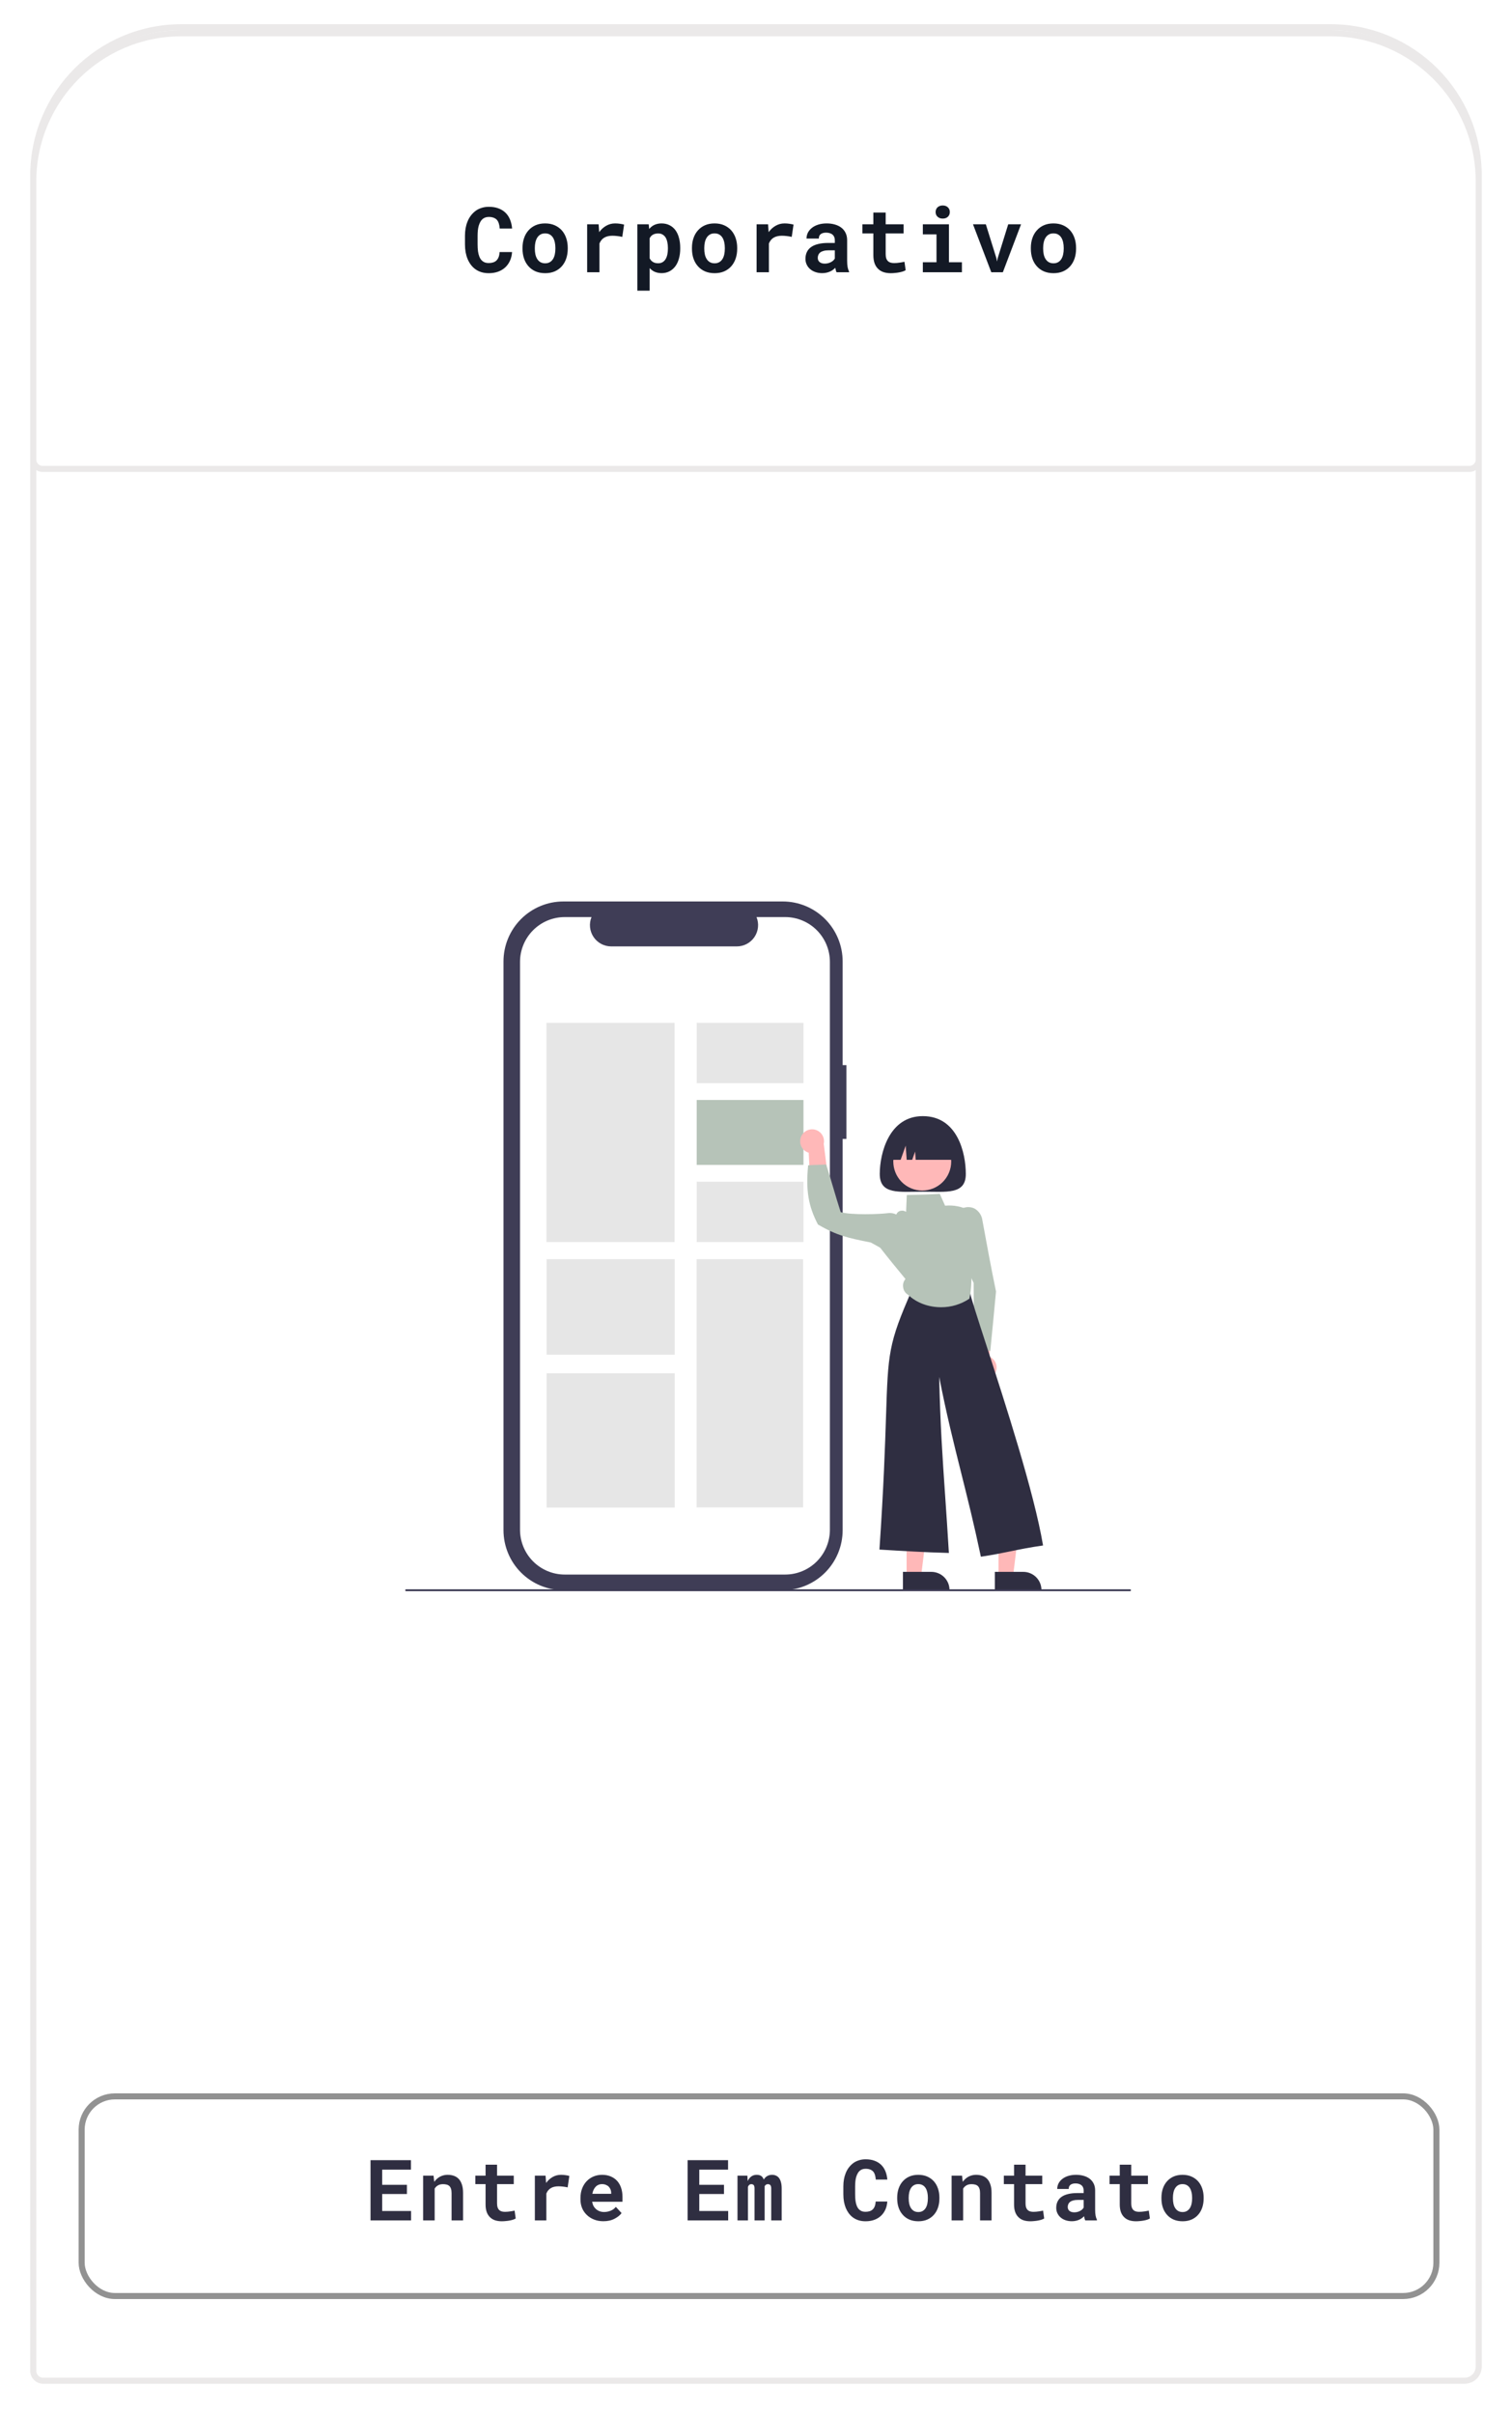 <svg width="250" height="399" viewBox="0 0 250 399" fill="none" xmlns="http://www.w3.org/2000/svg">
<g filter="url(#filter0_d_0_1)">
<path d="M5 390.87C5 392.047 5.953 393 7.13 393H242.161C243.729 393 245 391.729 245 390.161V29C245 15.193 233.807 4 220 4H30C16.193 4 5 15.193 5 29V390.87Z" fill="white"/>
<path d="M5.5 390.87C5.5 391.77 6.23 392.5 7.13 392.5H242.161C243.453 392.5 244.5 391.453 244.5 390.161V29C244.5 15.469 233.531 4.5 220 4.5H30C16.469 4.5 5.5 15.469 5.5 29V390.87Z" stroke="#EBE9E9"/>
</g>
<path d="M89.407 77.5H242.966C243.813 77.5 244.5 76.813 244.5 75.966V29C244.5 15.469 233.531 4.5 220 4.5H30C16.469 4.5 5.5 15.469 5.5 29V75.966C5.5 76.813 6.187 77.5 7.034 77.5H89.407Z" stroke="#EBE9E9"/>
<path d="M84.666 41.66C84.632 42.197 84.514 42.681 84.314 43.11C84.119 43.54 83.855 43.906 83.523 44.209C83.191 44.512 82.796 44.746 82.337 44.912C81.878 45.073 81.37 45.154 80.813 45.154C80.374 45.154 79.966 45.098 79.59 44.985C79.219 44.868 78.885 44.702 78.587 44.487C78.313 44.287 78.069 44.045 77.854 43.762C77.644 43.479 77.466 43.166 77.32 42.825C77.178 42.483 77.068 42.107 76.99 41.697C76.917 41.287 76.88 40.852 76.88 40.393V38.958C76.88 38.528 76.915 38.12 76.983 37.734C77.051 37.344 77.154 36.982 77.29 36.65C77.447 36.245 77.652 35.884 77.906 35.566C78.16 35.249 78.448 34.98 78.77 34.761C79.058 34.575 79.373 34.434 79.715 34.336C80.061 34.233 80.433 34.182 80.828 34.182C81.414 34.182 81.934 34.265 82.388 34.431C82.847 34.597 83.238 34.834 83.56 35.142C83.882 35.449 84.136 35.825 84.322 36.27C84.507 36.714 84.624 37.214 84.673 37.771H82.623C82.603 37.454 82.554 37.175 82.476 36.936C82.403 36.697 82.295 36.497 82.154 36.335C82.007 36.179 81.824 36.062 81.604 35.984C81.389 35.901 81.131 35.859 80.828 35.859C80.667 35.859 80.516 35.877 80.374 35.911C80.237 35.945 80.11 35.996 79.993 36.065C79.793 36.182 79.622 36.35 79.48 36.57C79.344 36.785 79.234 37.036 79.151 37.324C79.087 37.549 79.041 37.798 79.012 38.071C78.982 38.34 78.968 38.63 78.968 38.943V40.393C78.968 40.818 78.99 41.199 79.034 41.536C79.082 41.868 79.156 42.158 79.253 42.407C79.322 42.578 79.402 42.73 79.495 42.861C79.593 42.993 79.703 43.103 79.825 43.191C79.956 43.289 80.103 43.362 80.264 43.411C80.43 43.455 80.613 43.477 80.813 43.477C81.082 43.477 81.324 43.442 81.538 43.374C81.753 43.306 81.936 43.198 82.088 43.052C82.239 42.905 82.359 42.717 82.447 42.488C82.535 42.258 82.588 41.982 82.608 41.66H84.666ZM86.395 40.964C86.395 40.388 86.478 39.856 86.644 39.368C86.81 38.874 87.054 38.447 87.376 38.086C87.694 37.725 88.082 37.441 88.541 37.236C89.005 37.031 89.534 36.929 90.13 36.929C90.726 36.929 91.256 37.031 91.719 37.236C92.183 37.441 92.576 37.725 92.899 38.086C93.216 38.447 93.458 38.874 93.624 39.368C93.79 39.856 93.873 40.388 93.873 40.964V41.118C93.873 41.699 93.79 42.236 93.624 42.73C93.458 43.218 93.216 43.643 92.899 44.004C92.581 44.365 92.191 44.648 91.727 44.853C91.263 45.054 90.736 45.154 90.145 45.154C89.549 45.154 89.017 45.054 88.548 44.853C88.084 44.648 87.694 44.365 87.376 44.004C87.054 43.643 86.81 43.218 86.644 42.73C86.478 42.236 86.395 41.699 86.395 41.118V40.964ZM88.431 41.118C88.431 41.45 88.463 41.763 88.526 42.056C88.59 42.344 88.69 42.595 88.826 42.81C88.963 43.03 89.139 43.203 89.354 43.33C89.574 43.457 89.837 43.52 90.145 43.52C90.443 43.52 90.699 43.457 90.914 43.33C91.129 43.203 91.305 43.03 91.441 42.81C91.573 42.595 91.671 42.344 91.734 42.056C91.798 41.763 91.829 41.45 91.829 41.118V40.964C91.829 40.642 91.798 40.337 91.734 40.049C91.671 39.761 91.573 39.507 91.441 39.287C91.305 39.067 91.129 38.894 90.914 38.767C90.699 38.64 90.438 38.577 90.13 38.577C89.828 38.577 89.569 38.64 89.354 38.767C89.139 38.894 88.963 39.067 88.826 39.287C88.69 39.507 88.59 39.761 88.526 40.049C88.463 40.337 88.431 40.642 88.431 40.964V41.118ZM101.703 36.929C102.01 36.929 102.294 36.951 102.552 36.995C102.816 37.034 103.029 37.078 103.19 37.127L102.889 39.155C102.621 39.092 102.345 39.045 102.062 39.016C101.783 38.982 101.517 38.965 101.263 38.965C101 38.965 100.76 38.989 100.546 39.038C100.336 39.082 100.148 39.15 99.982 39.243C99.781 39.351 99.611 39.487 99.469 39.653C99.327 39.819 99.21 40.015 99.117 40.239V45H97.081V37.075H98.978L99.059 38.196L99.073 38.372C99.396 37.922 99.781 37.571 100.231 37.317C100.68 37.058 101.171 36.929 101.703 36.929ZM105.38 48.047V37.075H107.262L107.336 37.852C107.443 37.72 107.56 37.602 107.687 37.5C107.814 37.393 107.951 37.3 108.097 37.222C108.273 37.129 108.466 37.058 108.676 37.009C108.891 36.956 109.12 36.929 109.364 36.929C109.867 36.929 110.312 37.026 110.697 37.222C111.083 37.412 111.408 37.683 111.672 38.035C111.935 38.391 112.133 38.818 112.265 39.316C112.402 39.81 112.47 40.356 112.47 40.957V41.111C112.47 41.687 112.402 42.222 112.265 42.715C112.133 43.208 111.938 43.633 111.679 43.989C111.415 44.351 111.09 44.634 110.705 44.839C110.319 45.044 109.877 45.147 109.379 45.147C109.115 45.147 108.871 45.117 108.647 45.059C108.427 45.005 108.222 44.924 108.031 44.817C107.919 44.748 107.812 44.673 107.709 44.59C107.607 44.507 107.509 44.414 107.416 44.312V48.047H105.38ZM110.434 40.957C110.434 40.625 110.402 40.315 110.339 40.027C110.28 39.734 110.187 39.48 110.06 39.265C109.928 39.055 109.76 38.889 109.555 38.767C109.355 38.645 109.111 38.584 108.822 38.584C108.656 38.584 108.505 38.601 108.368 38.635C108.232 38.665 108.107 38.709 107.995 38.767C107.868 38.835 107.756 38.921 107.658 39.023C107.565 39.126 107.485 39.246 107.416 39.382V42.693C107.48 42.82 107.555 42.935 107.643 43.037C107.736 43.14 107.841 43.227 107.958 43.301C108.07 43.369 108.2 43.423 108.346 43.462C108.493 43.496 108.656 43.513 108.837 43.513C109.125 43.513 109.369 43.45 109.569 43.323C109.775 43.196 109.941 43.023 110.068 42.803C110.194 42.583 110.287 42.329 110.346 42.041C110.404 41.748 110.434 41.438 110.434 41.111V40.957ZM114.411 40.964C114.411 40.388 114.494 39.856 114.66 39.368C114.826 38.874 115.07 38.447 115.393 38.086C115.71 37.725 116.098 37.441 116.557 37.236C117.021 37.031 117.551 36.929 118.147 36.929C118.742 36.929 119.272 37.031 119.736 37.236C120.2 37.441 120.593 37.725 120.915 38.086C121.232 38.447 121.474 38.874 121.64 39.368C121.806 39.856 121.889 40.388 121.889 40.964V41.118C121.889 41.699 121.806 42.236 121.64 42.73C121.474 43.218 121.232 43.643 120.915 44.004C120.598 44.365 120.207 44.648 119.743 44.853C119.279 45.054 118.752 45.154 118.161 45.154C117.566 45.154 117.033 45.054 116.565 44.853C116.101 44.648 115.71 44.365 115.393 44.004C115.07 43.643 114.826 43.218 114.66 42.73C114.494 42.236 114.411 41.699 114.411 41.118V40.964ZM116.447 41.118C116.447 41.45 116.479 41.763 116.543 42.056C116.606 42.344 116.706 42.595 116.843 42.81C116.98 43.03 117.155 43.203 117.37 43.33C117.59 43.457 117.854 43.52 118.161 43.52C118.459 43.52 118.715 43.457 118.93 43.33C119.145 43.203 119.321 43.03 119.458 42.81C119.589 42.595 119.687 42.344 119.751 42.056C119.814 41.763 119.846 41.45 119.846 41.118V40.964C119.846 40.642 119.814 40.337 119.751 40.049C119.687 39.761 119.589 39.507 119.458 39.287C119.321 39.067 119.145 38.894 118.93 38.767C118.715 38.64 118.454 38.577 118.147 38.577C117.844 38.577 117.585 38.64 117.37 38.767C117.155 38.894 116.98 39.067 116.843 39.287C116.706 39.507 116.606 39.761 116.543 40.049C116.479 40.337 116.447 40.642 116.447 40.964V41.118ZM129.719 36.929C130.027 36.929 130.31 36.951 130.569 36.995C130.833 37.034 131.045 37.078 131.206 37.127L130.906 39.155C130.637 39.092 130.361 39.045 130.078 39.016C129.8 38.982 129.534 38.965 129.28 38.965C129.016 38.965 128.777 38.989 128.562 39.038C128.352 39.082 128.164 39.15 127.998 39.243C127.798 39.351 127.627 39.487 127.485 39.653C127.344 39.819 127.227 40.015 127.134 40.239V45H125.098V37.075H126.995L127.075 38.196L127.09 38.372C127.412 37.922 127.798 37.571 128.247 37.317C128.696 37.058 129.187 36.929 129.719 36.929ZM138.318 45C138.269 44.902 138.228 44.79 138.194 44.663C138.16 44.536 138.13 44.402 138.106 44.26C137.994 44.382 137.864 44.497 137.718 44.605C137.571 44.712 137.41 44.805 137.234 44.883C137.054 44.966 136.856 45.029 136.641 45.073C136.426 45.122 136.194 45.147 135.945 45.147C135.54 45.147 135.166 45.088 134.825 44.971C134.488 44.853 134.197 44.69 133.953 44.48C133.709 44.27 133.518 44.021 133.382 43.733C133.245 43.44 133.177 43.123 133.177 42.781C133.177 42.341 133.262 41.953 133.433 41.616C133.604 41.274 133.86 40.994 134.202 40.774C134.51 40.574 134.888 40.422 135.337 40.32C135.791 40.212 136.311 40.159 136.897 40.159H138.033V39.69C138.033 39.504 138.003 39.338 137.945 39.192C137.886 39.041 137.798 38.911 137.681 38.804C137.559 38.691 137.405 38.606 137.22 38.547C137.039 38.484 136.827 38.452 136.582 38.452C136.368 38.452 136.182 38.479 136.026 38.533C135.87 38.581 135.743 38.652 135.645 38.745C135.557 38.828 135.491 38.928 135.447 39.045C135.408 39.163 135.389 39.292 135.389 39.434H133.352C133.352 39.097 133.426 38.777 133.572 38.474C133.724 38.171 133.943 37.905 134.231 37.676C134.515 37.446 134.861 37.266 135.271 37.134C135.686 36.997 136.16 36.929 136.692 36.929C137.171 36.929 137.615 36.987 138.025 37.105C138.44 37.222 138.799 37.395 139.102 37.624C139.405 37.854 139.642 38.145 139.812 38.496C139.983 38.843 140.069 39.246 140.069 39.705V43.103C140.069 43.528 140.096 43.879 140.149 44.158C140.203 44.436 140.281 44.675 140.384 44.876V45H138.318ZM136.377 43.572C136.582 43.572 136.773 43.547 136.949 43.498C137.124 43.45 137.283 43.386 137.425 43.308C137.566 43.23 137.688 43.142 137.791 43.044C137.893 42.942 137.974 42.839 138.033 42.737V41.374H136.993C136.675 41.374 136.404 41.406 136.18 41.47C135.955 41.528 135.772 41.611 135.63 41.719C135.489 41.831 135.384 41.965 135.315 42.122C135.247 42.273 135.213 42.439 135.213 42.62C135.213 42.761 135.237 42.893 135.286 43.015C135.34 43.132 135.415 43.232 135.513 43.315C135.611 43.394 135.73 43.457 135.872 43.506C136.018 43.55 136.187 43.572 136.377 43.572ZM146.441 35.134V37.075H149.4V38.577H146.441V41.982C146.441 42.27 146.473 42.512 146.536 42.708C146.605 42.898 146.7 43.049 146.822 43.162C146.944 43.279 147.091 43.362 147.262 43.411C147.437 43.459 147.633 43.484 147.847 43.484C148.004 43.484 148.162 43.477 148.324 43.462C148.49 43.447 148.648 43.428 148.8 43.403C148.946 43.384 149.083 43.362 149.21 43.337C149.342 43.313 149.454 43.289 149.547 43.264L149.744 44.663C149.603 44.746 149.437 44.819 149.246 44.883C149.056 44.941 148.853 44.99 148.639 45.029C148.424 45.068 148.199 45.098 147.965 45.117C147.735 45.142 147.508 45.154 147.284 45.154C146.849 45.154 146.453 45.098 146.097 44.985C145.745 44.868 145.445 44.688 145.196 44.443C144.942 44.204 144.747 43.899 144.61 43.528C144.473 43.152 144.405 42.703 144.405 42.18V38.577H142.596V37.075H144.405V35.134H146.441ZM152.587 37.075H156.901V43.345H159.047V45H152.587V43.345H154.843V38.738H152.587V37.075ZM154.696 35.046C154.696 34.89 154.723 34.746 154.777 34.614C154.835 34.477 154.916 34.36 155.018 34.263C155.121 34.17 155.243 34.097 155.385 34.043C155.531 33.989 155.692 33.962 155.868 33.962C156.229 33.962 156.515 34.065 156.725 34.27C156.94 34.47 157.047 34.729 157.047 35.046C157.047 35.364 156.94 35.625 156.725 35.83C156.515 36.03 156.229 36.13 155.868 36.13C155.692 36.13 155.531 36.103 155.385 36.05C155.243 35.996 155.121 35.92 155.018 35.823C154.916 35.73 154.835 35.618 154.777 35.486C154.723 35.349 154.696 35.203 154.696 35.046ZM163.903 45L160.878 37.075H163.002L164.745 42.664L164.855 43.22L164.965 42.664L166.701 37.075H168.825L165.815 45H163.903ZM170.444 40.964C170.444 40.388 170.527 39.856 170.693 39.368C170.859 38.874 171.103 38.447 171.425 38.086C171.743 37.725 172.131 37.441 172.59 37.236C173.054 37.031 173.584 36.929 174.179 36.929C174.775 36.929 175.305 37.031 175.769 37.236C176.233 37.441 176.626 37.725 176.948 38.086C177.265 38.447 177.507 38.874 177.673 39.368C177.839 39.856 177.922 40.388 177.922 40.964V41.118C177.922 41.699 177.839 42.236 177.673 42.73C177.507 43.218 177.265 43.643 176.948 44.004C176.63 44.365 176.24 44.648 175.776 44.853C175.312 45.054 174.785 45.154 174.194 45.154C173.598 45.154 173.066 45.054 172.597 44.853C172.133 44.648 171.743 44.365 171.425 44.004C171.103 43.643 170.859 43.218 170.693 42.73C170.527 42.236 170.444 41.699 170.444 41.118V40.964ZM172.48 41.118C172.48 41.45 172.512 41.763 172.575 42.056C172.639 42.344 172.739 42.595 172.876 42.81C173.012 43.03 173.188 43.203 173.403 43.33C173.623 43.457 173.886 43.52 174.194 43.52C174.492 43.52 174.748 43.457 174.963 43.33C175.178 43.203 175.354 43.03 175.49 42.81C175.622 42.595 175.72 42.344 175.783 42.056C175.847 41.763 175.879 41.45 175.879 41.118V40.964C175.879 40.642 175.847 40.337 175.783 40.049C175.72 39.761 175.622 39.507 175.49 39.287C175.354 39.067 175.178 38.894 174.963 38.767C174.748 38.64 174.487 38.577 174.179 38.577C173.877 38.577 173.618 38.64 173.403 38.767C173.188 38.894 173.012 39.067 172.876 39.287C172.739 39.507 172.639 39.761 172.575 40.049C172.512 40.337 172.48 40.642 172.48 40.964V41.118Z" fill="#131925"/>
<rect x="13.5" y="346.5" width="224" height="33" rx="5.5" stroke="#929292"/>
<path d="M67.28 362.639H63.192V365.448H67.97V367H61.264V357.047H67.95V358.612H63.192V361.121H67.28V362.639ZM69.961 367V359.604H71.684L71.8 360.629C71.896 360.492 72.001 360.367 72.115 360.253C72.229 360.139 72.35 360.036 72.477 359.945C72.696 359.79 72.935 359.672 73.195 359.59C73.455 359.508 73.73 359.467 74.022 359.467C74.396 359.467 74.737 359.521 75.047 359.631C75.357 359.74 75.626 359.913 75.854 360.15C76.077 360.392 76.251 360.702 76.374 361.08C76.501 361.454 76.565 361.91 76.565 362.447V367H74.665V362.475C74.665 362.183 74.63 361.944 74.562 361.757C74.498 361.565 74.405 361.415 74.282 361.306C74.159 361.196 74.011 361.121 73.837 361.08C73.664 361.035 73.468 361.012 73.249 361.012C73.067 361.012 72.899 361.032 72.744 361.073C72.593 361.114 72.459 361.176 72.34 361.258C72.245 361.317 72.158 361.388 72.081 361.47C72.003 361.552 71.933 361.643 71.869 361.743V367H69.961ZM82.186 357.792V359.604H84.948V361.005H82.186V364.184C82.186 364.452 82.216 364.678 82.275 364.86C82.339 365.038 82.427 365.179 82.541 365.284C82.655 365.394 82.792 365.471 82.952 365.517C83.116 365.562 83.298 365.585 83.499 365.585C83.644 365.585 83.792 365.578 83.943 365.564C84.098 365.551 84.246 365.533 84.387 365.51C84.524 365.492 84.651 365.471 84.77 365.448C84.893 365.425 84.998 365.403 85.084 365.38L85.269 366.686C85.137 366.763 84.982 366.831 84.804 366.891C84.626 366.945 84.437 366.991 84.237 367.027C84.036 367.064 83.827 367.091 83.608 367.109C83.394 367.132 83.182 367.144 82.972 367.144C82.567 367.144 82.197 367.091 81.865 366.986C81.537 366.877 81.256 366.708 81.024 366.48C80.787 366.257 80.605 365.972 80.477 365.626C80.349 365.275 80.286 364.856 80.286 364.368V361.005H78.597V359.604H80.286V357.792H82.186ZM92.749 359.467C93.037 359.467 93.301 359.487 93.542 359.528C93.788 359.565 93.987 359.606 94.137 359.651L93.857 361.545C93.606 361.486 93.349 361.442 93.084 361.415C92.825 361.383 92.576 361.367 92.339 361.367C92.093 361.367 91.87 361.39 91.669 361.436C91.473 361.477 91.298 361.54 91.143 361.627C90.956 361.727 90.797 361.855 90.664 362.01C90.532 362.165 90.423 362.347 90.336 362.557V367H88.436V359.604H90.206L90.282 360.649L90.295 360.813C90.596 360.394 90.956 360.066 91.375 359.829C91.795 359.588 92.253 359.467 92.749 359.467ZM99.765 367.137C99.195 367.137 98.678 367.043 98.213 366.856C97.748 366.67 97.35 366.414 97.017 366.091C96.684 365.772 96.427 365.396 96.244 364.963C96.067 364.525 95.978 364.058 95.978 363.562V363.288C95.978 362.723 96.067 362.208 96.244 361.743C96.422 361.274 96.671 360.87 96.99 360.533C97.308 360.196 97.687 359.934 98.124 359.747C98.562 359.56 99.038 359.467 99.553 359.467C100.086 359.467 100.56 359.556 100.975 359.733C101.394 359.907 101.75 360.153 102.041 360.472C102.328 360.791 102.547 361.176 102.698 361.627C102.848 362.074 102.923 362.568 102.923 363.11V363.917H97.906V363.938C97.969 364.234 98.051 364.473 98.152 364.655C98.252 364.833 98.386 364.995 98.555 365.141C98.728 365.291 98.926 365.407 99.15 365.489C99.373 365.571 99.617 365.612 99.881 365.612C100.255 365.612 100.617 365.542 100.968 365.4C101.319 365.259 101.604 365.047 101.823 364.765L102.773 365.79C102.531 366.132 102.148 366.442 101.624 366.72C101.1 366.998 100.48 367.137 99.765 367.137ZM99.539 361.005C99.325 361.005 99.129 361.044 98.951 361.121C98.774 361.194 98.619 361.301 98.487 361.442C98.35 361.584 98.236 361.752 98.145 361.948C98.054 362.144 97.985 362.363 97.94 362.604H101.057V362.454C101.057 362.254 101.02 362.064 100.948 361.887C100.875 361.709 100.774 361.554 100.647 361.422C100.519 361.294 100.362 361.194 100.175 361.121C99.993 361.044 99.781 361.005 99.539 361.005ZM119.709 362.639H115.621V365.448H120.4V367H113.693V357.047H120.379V358.612H115.621V361.121H119.709V362.639ZM123.573 359.604L123.628 360.499C123.769 360.18 123.963 359.929 124.209 359.747C124.46 359.56 124.763 359.467 125.118 359.467C125.291 359.467 125.446 359.487 125.583 359.528C125.72 359.569 125.838 359.633 125.939 359.72C126.016 359.784 126.082 359.861 126.137 359.952C126.196 360.039 126.246 360.139 126.287 360.253C126.351 360.144 126.422 360.046 126.499 359.959C126.581 359.868 126.67 359.79 126.766 359.727C126.884 359.645 127.019 359.581 127.169 359.535C127.319 359.49 127.483 359.467 127.661 359.467C127.884 359.467 128.092 359.508 128.283 359.59C128.479 359.672 128.65 359.802 128.796 359.979C128.937 360.162 129.047 360.396 129.124 360.684C129.206 360.966 129.247 361.312 129.247 361.723V367H127.518V361.716C127.518 361.575 127.502 361.458 127.47 361.367C127.442 361.276 127.404 361.203 127.354 361.148C127.303 361.098 127.244 361.064 127.176 361.046C127.112 361.023 127.046 361.012 126.978 361.012C126.905 361.012 126.839 361.021 126.779 361.039C126.725 361.057 126.672 361.082 126.622 361.114C126.581 361.146 126.545 361.183 126.513 361.224C126.481 361.26 126.453 361.303 126.431 361.354C126.431 361.363 126.431 361.383 126.431 361.415C126.431 361.447 126.431 361.49 126.431 361.545V367H124.756V361.709C124.756 361.568 124.742 361.451 124.715 361.36C124.688 361.269 124.651 361.199 124.606 361.148C124.555 361.098 124.498 361.064 124.435 361.046C124.371 361.023 124.302 361.012 124.23 361.012C124.148 361.012 124.075 361.025 124.011 361.053C123.947 361.08 123.89 361.119 123.84 361.169C123.803 361.205 123.772 361.249 123.744 361.299C123.717 361.349 123.692 361.404 123.669 361.463V367H121.939V359.604H123.573ZM146.71 363.883C146.678 364.384 146.569 364.835 146.382 365.236C146.199 365.637 145.953 365.979 145.643 366.262C145.334 366.544 144.964 366.763 144.536 366.918C144.108 367.068 143.634 367.144 143.114 367.144C142.704 367.144 142.323 367.091 141.973 366.986C141.626 366.877 141.314 366.722 141.036 366.521C140.781 366.335 140.553 366.109 140.352 365.845C140.156 365.58 139.99 365.289 139.853 364.97C139.721 364.651 139.619 364.3 139.546 363.917C139.477 363.534 139.443 363.129 139.443 362.7V361.36C139.443 360.959 139.475 360.579 139.539 360.219C139.603 359.854 139.698 359.517 139.826 359.207C139.972 358.829 140.163 358.492 140.4 358.195C140.637 357.899 140.906 357.648 141.207 357.443C141.476 357.27 141.77 357.138 142.089 357.047C142.412 356.951 142.759 356.903 143.128 356.903C143.675 356.903 144.16 356.981 144.584 357.136C145.012 357.291 145.377 357.512 145.678 357.799C145.978 358.086 146.215 358.437 146.389 358.852C146.562 359.266 146.671 359.733 146.717 360.253H144.803C144.784 359.957 144.739 359.697 144.666 359.474C144.598 359.25 144.497 359.063 144.365 358.913C144.228 358.767 144.058 358.658 143.852 358.585C143.652 358.507 143.41 358.469 143.128 358.469C142.977 358.469 142.836 358.485 142.704 358.517C142.576 358.549 142.458 358.596 142.349 358.66C142.162 358.77 142.002 358.927 141.87 359.132C141.742 359.332 141.64 359.567 141.562 359.836C141.503 360.046 141.46 360.278 141.433 360.533C141.405 360.784 141.391 361.055 141.391 361.347V362.7C141.391 363.097 141.412 363.452 141.453 363.767C141.499 364.076 141.567 364.348 141.658 364.58C141.722 364.74 141.797 364.881 141.884 365.004C141.975 365.127 142.077 365.229 142.191 365.312C142.314 365.403 142.451 365.471 142.601 365.517C142.756 365.558 142.927 365.578 143.114 365.578C143.365 365.578 143.59 365.546 143.791 365.482C143.991 365.419 144.162 365.318 144.304 365.182C144.445 365.045 144.557 364.869 144.639 364.655C144.721 364.441 144.771 364.184 144.789 363.883H146.71ZM148.346 363.233C148.346 362.696 148.423 362.199 148.578 361.743C148.733 361.283 148.961 360.884 149.262 360.547C149.558 360.21 149.92 359.945 150.348 359.754C150.781 359.562 151.276 359.467 151.832 359.467C152.388 359.467 152.882 359.562 153.315 359.754C153.748 359.945 154.115 360.21 154.416 360.547C154.712 360.884 154.938 361.283 155.093 361.743C155.248 362.199 155.325 362.696 155.325 363.233V363.377C155.325 363.919 155.248 364.421 155.093 364.881C154.938 365.337 154.712 365.733 154.416 366.07C154.12 366.408 153.755 366.672 153.322 366.863C152.889 367.05 152.397 367.144 151.846 367.144C151.29 367.144 150.793 367.05 150.355 366.863C149.922 366.672 149.558 366.408 149.262 366.07C148.961 365.733 148.733 365.337 148.578 364.881C148.423 364.421 148.346 363.919 148.346 363.377V363.233ZM150.246 363.377C150.246 363.687 150.276 363.979 150.335 364.252C150.394 364.521 150.487 364.756 150.615 364.956C150.743 365.161 150.907 365.323 151.107 365.441C151.312 365.56 151.558 365.619 151.846 365.619C152.124 365.619 152.363 365.56 152.563 365.441C152.764 365.323 152.928 365.161 153.055 364.956C153.179 364.756 153.27 364.521 153.329 364.252C153.388 363.979 153.418 363.687 153.418 363.377V363.233C153.418 362.933 153.388 362.648 153.329 362.379C153.27 362.11 153.179 361.873 153.055 361.668C152.928 361.463 152.764 361.301 152.563 361.183C152.363 361.064 152.119 361.005 151.832 361.005C151.549 361.005 151.308 361.064 151.107 361.183C150.907 361.301 150.743 361.463 150.615 361.668C150.487 361.873 150.394 362.11 150.335 362.379C150.276 362.648 150.246 362.933 150.246 363.233V363.377ZM157.343 367V359.604H159.066L159.182 360.629C159.278 360.492 159.383 360.367 159.497 360.253C159.611 360.139 159.731 360.036 159.859 359.945C160.078 359.79 160.317 359.672 160.577 359.59C160.837 359.508 161.112 359.467 161.404 359.467C161.778 359.467 162.12 359.521 162.429 359.631C162.739 359.74 163.008 359.913 163.236 360.15C163.459 360.392 163.633 360.702 163.756 361.08C163.883 361.454 163.947 361.91 163.947 362.447V367H162.047V362.475C162.047 362.183 162.012 361.944 161.944 361.757C161.88 361.565 161.787 361.415 161.664 361.306C161.541 361.196 161.393 361.121 161.219 361.08C161.046 361.035 160.85 361.012 160.632 361.012C160.449 361.012 160.281 361.032 160.126 361.073C159.975 361.114 159.841 361.176 159.722 361.258C159.627 361.317 159.54 361.388 159.463 361.47C159.385 361.552 159.315 361.643 159.251 361.743V367H157.343ZM169.568 357.792V359.604H172.33V361.005H169.568V364.184C169.568 364.452 169.598 364.678 169.657 364.86C169.721 365.038 169.81 365.179 169.923 365.284C170.037 365.394 170.174 365.471 170.334 365.517C170.498 365.562 170.68 365.585 170.881 365.585C171.026 365.585 171.174 365.578 171.325 365.564C171.48 365.551 171.628 365.533 171.769 365.51C171.906 365.492 172.034 365.471 172.152 365.448C172.275 365.425 172.38 365.403 172.466 365.38L172.651 366.686C172.519 366.763 172.364 366.831 172.186 366.891C172.008 366.945 171.819 366.991 171.619 367.027C171.418 367.064 171.209 367.091 170.99 367.109C170.776 367.132 170.564 367.144 170.354 367.144C169.949 367.144 169.579 367.091 169.247 366.986C168.919 366.877 168.638 366.708 168.406 366.48C168.169 366.257 167.987 365.972 167.859 365.626C167.731 365.275 167.668 364.856 167.668 364.368V361.005H165.979V359.604H167.668V357.792H169.568ZM179.441 367C179.395 366.909 179.357 366.804 179.325 366.686C179.293 366.567 179.266 366.442 179.243 366.31C179.138 366.424 179.017 366.531 178.88 366.631C178.744 366.731 178.593 366.818 178.429 366.891C178.261 366.968 178.076 367.027 177.876 367.068C177.675 367.114 177.459 367.137 177.226 367.137C176.848 367.137 176.499 367.082 176.18 366.973C175.866 366.863 175.595 366.711 175.367 366.515C175.139 366.319 174.961 366.086 174.834 365.817C174.706 365.544 174.642 365.248 174.642 364.929C174.642 364.519 174.722 364.156 174.881 363.842C175.041 363.523 175.28 363.261 175.599 363.056C175.886 362.869 176.239 362.728 176.659 362.632C177.083 362.532 177.568 362.481 178.115 362.481H179.174V362.044C179.174 361.871 179.147 361.716 179.092 361.579C179.038 361.438 178.956 361.317 178.846 361.217C178.732 361.112 178.589 361.032 178.416 360.978C178.247 360.918 178.049 360.889 177.821 360.889C177.62 360.889 177.447 360.914 177.301 360.964C177.155 361.009 177.037 361.076 176.946 361.162C176.864 361.24 176.802 361.333 176.761 361.442C176.725 361.552 176.707 361.673 176.707 361.805H174.806C174.806 361.49 174.875 361.192 175.011 360.909C175.153 360.627 175.358 360.378 175.627 360.164C175.891 359.95 176.214 359.781 176.597 359.658C176.985 359.531 177.427 359.467 177.923 359.467C178.37 359.467 178.785 359.521 179.168 359.631C179.555 359.74 179.89 359.902 180.172 360.116C180.455 360.33 180.676 360.602 180.836 360.93C180.995 361.253 181.075 361.629 181.075 362.058V365.229C181.075 365.626 181.1 365.954 181.15 366.214C181.2 366.474 181.273 366.697 181.369 366.884V367H179.441ZM177.629 365.667C177.821 365.667 177.999 365.644 178.163 365.599C178.327 365.553 178.475 365.494 178.607 365.421C178.739 365.348 178.853 365.266 178.949 365.175C179.044 365.079 179.12 364.983 179.174 364.888V363.616H178.204C177.907 363.616 177.655 363.646 177.445 363.705C177.235 363.76 177.064 363.837 176.932 363.938C176.8 364.042 176.702 364.168 176.638 364.313C176.574 364.455 176.543 364.61 176.543 364.778C176.543 364.91 176.565 365.034 176.611 365.147C176.661 365.257 176.732 365.35 176.823 365.428C176.914 365.501 177.026 365.56 177.158 365.605C177.294 365.646 177.452 365.667 177.629 365.667ZM187.044 357.792V359.604H189.806V361.005H187.044V364.184C187.044 364.452 187.074 364.678 187.133 364.86C187.197 365.038 187.286 365.179 187.4 365.284C187.514 365.394 187.651 365.471 187.81 365.517C187.974 365.562 188.156 365.585 188.357 365.585C188.503 365.585 188.651 365.578 188.801 365.564C188.956 365.551 189.104 365.533 189.246 365.51C189.382 365.492 189.51 365.471 189.628 365.448C189.751 365.425 189.856 365.403 189.943 365.38L190.127 366.686C189.995 366.763 189.84 366.831 189.663 366.891C189.485 366.945 189.296 366.991 189.095 367.027C188.895 367.064 188.685 367.091 188.466 367.109C188.252 367.132 188.04 367.144 187.831 367.144C187.425 367.144 187.056 367.091 186.723 366.986C186.395 366.877 186.115 366.708 185.882 366.48C185.645 366.257 185.463 365.972 185.335 365.626C185.208 365.275 185.144 364.856 185.144 364.368V361.005H183.456V359.604H185.144V357.792H187.044ZM192.037 363.233C192.037 362.696 192.114 362.199 192.269 361.743C192.424 361.283 192.652 360.884 192.953 360.547C193.249 360.21 193.611 359.945 194.039 359.754C194.472 359.562 194.967 359.467 195.523 359.467C196.079 359.467 196.573 359.562 197.006 359.754C197.439 359.945 197.806 360.21 198.107 360.547C198.403 360.884 198.629 361.283 198.784 361.743C198.939 362.199 199.016 362.696 199.016 363.233V363.377C199.016 363.919 198.939 364.421 198.784 364.881C198.629 365.337 198.403 365.733 198.107 366.07C197.811 366.408 197.446 366.672 197.013 366.863C196.58 367.05 196.088 367.144 195.537 367.144C194.981 367.144 194.484 367.05 194.046 366.863C193.613 366.672 193.249 366.408 192.953 366.07C192.652 365.733 192.424 365.337 192.269 364.881C192.114 364.421 192.037 363.919 192.037 363.377V363.233ZM193.937 363.377C193.937 363.687 193.967 363.979 194.026 364.252C194.085 364.521 194.178 364.756 194.306 364.956C194.434 365.161 194.598 365.323 194.798 365.441C195.003 365.56 195.249 365.619 195.537 365.619C195.815 365.619 196.054 365.56 196.254 365.441C196.455 365.323 196.619 365.161 196.746 364.956C196.87 364.756 196.961 364.521 197.02 364.252C197.079 363.979 197.109 363.687 197.109 363.377V363.233C197.109 362.933 197.079 362.648 197.02 362.379C196.961 362.11 196.87 361.873 196.746 361.668C196.619 361.463 196.455 361.301 196.254 361.183C196.054 361.064 195.81 361.005 195.523 361.005C195.24 361.005 194.999 361.064 194.798 361.183C194.598 361.301 194.434 361.463 194.306 361.668C194.178 361.873 194.085 362.11 194.026 362.379C193.967 362.648 193.937 362.933 193.937 363.233V363.377Z" fill="#2F2E41"/>
<g clip-path="url(#clip0_0_1)">
<path d="M139.951 176.051H139.326V158.917C139.326 156.287 138.282 153.764 136.425 151.905C134.567 150.045 132.047 149 129.42 149H93.156C91.855 149 90.567 149.256 89.365 149.755C88.163 150.253 87.071 150.984 86.151 151.904C85.231 152.825 84.501 153.919 84.004 155.122C83.506 156.325 83.249 157.614 83.249 158.917V252.914C83.249 254.217 83.506 255.506 84.004 256.709C84.501 257.913 85.231 259.006 86.151 259.927C87.071 260.847 88.163 261.578 89.365 262.076C90.567 262.575 91.855 262.831 93.156 262.831H129.42C132.047 262.831 134.567 261.786 136.425 259.927C138.282 258.067 139.326 255.545 139.326 252.914V188.247H139.951L139.951 176.051Z" fill="#3F3D56"/>
<path d="M129.82 151.58H125.086C125.304 152.114 125.387 152.694 125.328 153.268C125.269 153.842 125.07 154.392 124.749 154.871C124.427 155.35 123.993 155.743 123.484 156.014C122.976 156.285 122.408 156.427 121.832 156.427H101.057C100.481 156.427 99.913 156.285 99.404 156.014C98.896 155.743 98.462 155.35 98.14 154.871C97.819 154.392 97.62 153.842 97.561 153.268C97.502 152.694 97.585 152.114 97.803 151.58H93.382C91.419 151.58 89.538 152.36 88.15 153.749C86.763 155.138 85.983 157.021 85.983 158.986V252.845C85.983 253.818 86.175 254.781 86.546 255.679C86.918 256.578 87.463 257.394 88.15 258.082C88.837 258.77 89.653 259.315 90.55 259.687C91.448 260.06 92.41 260.251 93.382 260.251H129.82C130.791 260.251 131.753 260.06 132.651 259.687C133.548 259.315 134.364 258.77 135.051 258.082C135.738 257.394 136.283 256.578 136.655 255.679C137.026 254.781 137.218 253.818 137.218 252.845V158.986C137.218 158.013 137.026 157.05 136.655 156.152C136.283 155.253 135.738 154.437 135.051 153.749C134.364 153.061 133.548 152.516 132.651 152.144C131.753 151.771 130.791 151.58 129.82 151.58V151.58Z" fill="white"/>
<path d="M111.537 169.059H90.349V205.293H111.537V169.059Z" fill="#E6E6E6"/>
<path d="M132.787 208.13H115.177V249.151H132.787V208.13Z" fill="#E6E6E6"/>
<path d="M132.851 169.059H115.194V179.033H132.851V169.059Z" fill="#E6E6E6"/>
<path d="M132.851 181.81H115.194V192.541H132.851V181.81Z" fill="#B6C3B8"/>
<path d="M132.851 195.319H115.194V205.292H132.851V195.319Z" fill="#E6E6E6"/>
<path d="M111.563 208.13H90.375V223.921H111.563V208.13Z" fill="#E6E6E6"/>
<path d="M111.563 226.982H90.375V249.185H111.563V226.982Z" fill="#E6E6E6"/>
<path d="M159.691 194.042C159.691 197.49 156.506 196.969 152.577 196.969C148.648 196.969 145.463 197.49 145.463 194.042C145.463 190.594 147.019 184.482 152.577 184.482C158.327 184.482 159.691 190.594 159.691 194.042Z" fill="#2F2E41"/>
<path d="M132.504 187.772C132.377 188.029 132.308 188.311 132.302 188.598C132.295 188.885 132.352 189.169 132.467 189.432C132.583 189.694 132.754 189.928 132.97 190.117C133.185 190.306 133.439 190.446 133.715 190.526L134.073 197.488L136.988 195.341L136.201 189.058C136.304 188.586 136.231 188.093 135.996 187.672C135.76 187.25 135.379 186.93 134.923 186.771C134.467 186.613 133.969 186.627 133.523 186.812C133.078 186.996 132.715 187.338 132.504 187.772V187.772Z" fill="#FFB8B8"/>
<path d="M164.458 227.121C164.616 226.881 164.72 226.611 164.762 226.327C164.804 226.043 164.784 225.754 164.702 225.479C164.621 225.204 164.48 224.95 164.29 224.736C164.099 224.521 163.865 224.351 163.602 224.237L164.118 217.284L160.957 219.049L160.951 225.381C160.789 225.836 160.8 226.334 160.981 226.782C161.162 227.23 161.5 227.595 161.932 227.81C162.365 228.024 162.86 228.073 163.326 227.945C163.791 227.818 164.194 227.525 164.458 227.121Z" fill="#FFB8B8"/>
<path d="M149.901 260.589H152.29L153.427 251.363L149.9 251.364L149.901 260.589Z" fill="#FFB8B8"/>
<path d="M149.292 259.808L153.997 259.808H153.997C154.391 259.808 154.781 259.886 155.145 260.037C155.509 260.188 155.839 260.409 156.118 260.687C156.396 260.966 156.617 261.297 156.768 261.661C156.919 262.026 156.996 262.416 156.996 262.81V262.908L149.292 262.908L149.292 259.808Z" fill="#2F2E41"/>
<path d="M165.104 260.589H167.493L168.63 251.363L165.104 251.364L165.104 260.589Z" fill="#FFB8B8"/>
<path d="M164.494 259.808L169.2 259.808H169.2C169.594 259.808 169.984 259.886 170.348 260.037C170.712 260.188 171.042 260.409 171.321 260.687C171.599 260.966 171.82 261.297 171.971 261.661C172.121 262.026 172.199 262.416 172.199 262.81V262.908L164.494 262.908L164.494 259.808Z" fill="#2F2E41"/>
<path d="M163.74 223.29L163.636 223.271C162.765 223.113 161.884 222.954 161.11 222.787L161.033 222.77L161.033 222.692C161.02 219.156 161.006 215.62 160.987 212.052C159.137 208.319 158.359 204.146 158.74 199.997L158.745 199.953L158.781 199.927C159.118 199.693 159.511 199.553 159.92 199.521C160.33 199.489 160.74 199.567 161.109 199.747C161.47 199.945 161.779 200.226 162.009 200.567C162.24 200.908 162.386 201.3 162.434 201.709C163.139 205.551 163.868 209.53 164.681 213.452L164.684 213.466L164.683 213.48C164.381 216.678 164.07 219.985 163.75 223.185L163.74 223.29Z" fill="#B6C3B8"/>
<path d="M162.182 257.301L162.163 257.211C161.045 251.918 159.966 247.608 158.922 243.44C157.672 238.445 156.486 233.711 155.29 227.586C155.454 235.31 155.836 240.86 156.275 247.239C156.473 250.12 156.678 253.098 156.885 256.575L156.892 256.681L156.786 256.679C153.046 256.583 149.214 256.352 145.509 256.128L145.411 256.122L145.418 256.024C146.119 245.673 146.339 238.947 146.5 234.036C146.838 223.674 146.89 222.082 150.746 213.313C150.892 212.98 151.764 211.997 152.723 212.147L160.309 213.329L160.322 213.396C160.536 214.475 161.598 217.75 163.069 222.283C166.212 231.974 170.961 246.618 172.445 255.347L172.462 255.446L172.363 255.46C170.208 255.767 168.657 256.086 167.157 256.395C165.737 256.687 164.27 256.989 162.272 257.288L162.182 257.301Z" fill="#2F2E41"/>
<path d="M155.589 216.068C153.564 216.068 151.563 215.365 150.128 213.996C149.904 213.865 149.714 213.682 149.575 213.463C149.436 213.244 149.352 212.994 149.329 212.736C149.293 212.499 149.308 212.257 149.375 212.026C149.441 211.796 149.558 211.583 149.715 211.402C148.309 209.698 146.856 207.937 145.466 206.143L145.428 206.093L145.472 206.008C146.382 204.269 147.322 202.47 148.225 200.693C148.288 200.538 148.392 200.403 148.525 200.302C148.658 200.201 148.816 200.138 148.982 200.12C149.126 200.092 149.274 200.095 149.418 200.127C149.561 200.159 149.696 200.22 149.815 200.306L149.817 200.263C149.854 199.363 149.892 198.463 149.931 197.61L149.935 197.519L150.026 197.517C151.763 197.479 153.559 197.439 155.322 197.335L155.39 197.331L156.264 199.284C157.685 199.146 159.115 199.436 160.37 200.118L160.428 200.149L160.421 200.214C160.069 203.572 160.145 206.96 160.649 210.298C160.621 211.822 160.592 213.38 160.283 214.621L160.274 214.658L160.243 214.679C158.864 215.595 157.244 216.078 155.589 216.068Z" fill="#B6C3B8"/>
<path d="M148.136 207.593L148.019 207.539C146.659 206.856 145.294 206.098 143.974 205.365L143.792 205.33C140.317 204.631 138.403 204.247 135.268 202.406L135.243 202.392L135.231 202.367C133.661 199.366 133.223 196.742 133.615 192.686L133.623 192.605L133.704 192.598C134.044 192.571 134.598 192.552 135.133 192.534C135.655 192.517 136.193 192.499 136.524 192.473L136.6 192.467L136.624 192.54C137.035 193.81 137.384 194.994 137.753 196.249C138.133 197.538 138.526 198.871 139.004 200.351C140.754 200.855 145.447 200.704 146.906 200.505C147.748 200.419 148.599 200.808 149.186 201.543L149.213 201.577L149.206 201.62C148.885 203.582 148.516 205.556 148.159 207.465L148.136 207.593Z" fill="#B6C3B8"/>
<path d="M156.69 194.285C157.958 191.963 157.105 189.052 154.785 187.782C152.466 186.513 149.557 187.366 148.289 189.688C147.021 192.011 147.873 194.922 150.193 196.192C152.513 197.461 155.421 196.608 156.69 194.285Z" fill="#FFB8B8"/>
<path d="M147.021 191.701H148.915L149.75 189.36L149.917 191.701H150.822L151.309 190.336L151.407 191.701H158.131C158.131 190.356 157.597 189.066 156.647 188.115C155.696 187.163 154.407 186.629 153.063 186.629H152.089C150.745 186.629 149.456 187.163 148.506 188.115C147.555 189.066 147.021 190.356 147.021 191.701Z" fill="#2F2E41"/>
<path d="M186.844 263H67.156C67.115 263 67.075 262.983 67.046 262.954C67.016 262.925 67 262.885 67 262.843C67 262.802 67.016 262.762 67.046 262.733C67.075 262.703 67.115 262.687 67.156 262.687H186.844C186.885 262.687 186.925 262.703 186.954 262.733C186.984 262.762 187 262.802 187 262.843C187 262.885 186.984 262.925 186.954 262.954C186.925 262.983 186.885 263 186.844 263Z" fill="#3F3D56"/>
</g>
<defs>
<filter id="filter0_d_0_1" x="0" y="0" width="250" height="399" filterUnits="userSpaceOnUse" color-interpolation-filters="sRGB">
<feFlood flood-opacity="0" result="BackgroundImageFix"/>
<feColorMatrix in="SourceAlpha" type="matrix" values="0 0 0 0 0 0 0 0 0 0 0 0 0 0 0 0 0 0 127 0" result="hardAlpha"/>
<feOffset dy="1"/>
<feGaussianBlur stdDeviation="2.5"/>
<feColorMatrix type="matrix" values="0 0 0 0 0.106 0 0 0 0 0.141 0 0 0 0 0.184 0 0 0 0.1 0"/>
<feBlend mode="normal" in2="BackgroundImageFix" result="effect1_dropShadow_0_1"/>
<feBlend mode="normal" in="SourceGraphic" in2="effect1_dropShadow_0_1" result="shape"/>
</filter>
<clipPath id="clip0_0_1">
<rect width="120" height="114" fill="white" transform="translate(67 149)"/>
</clipPath>
</defs>
</svg>
